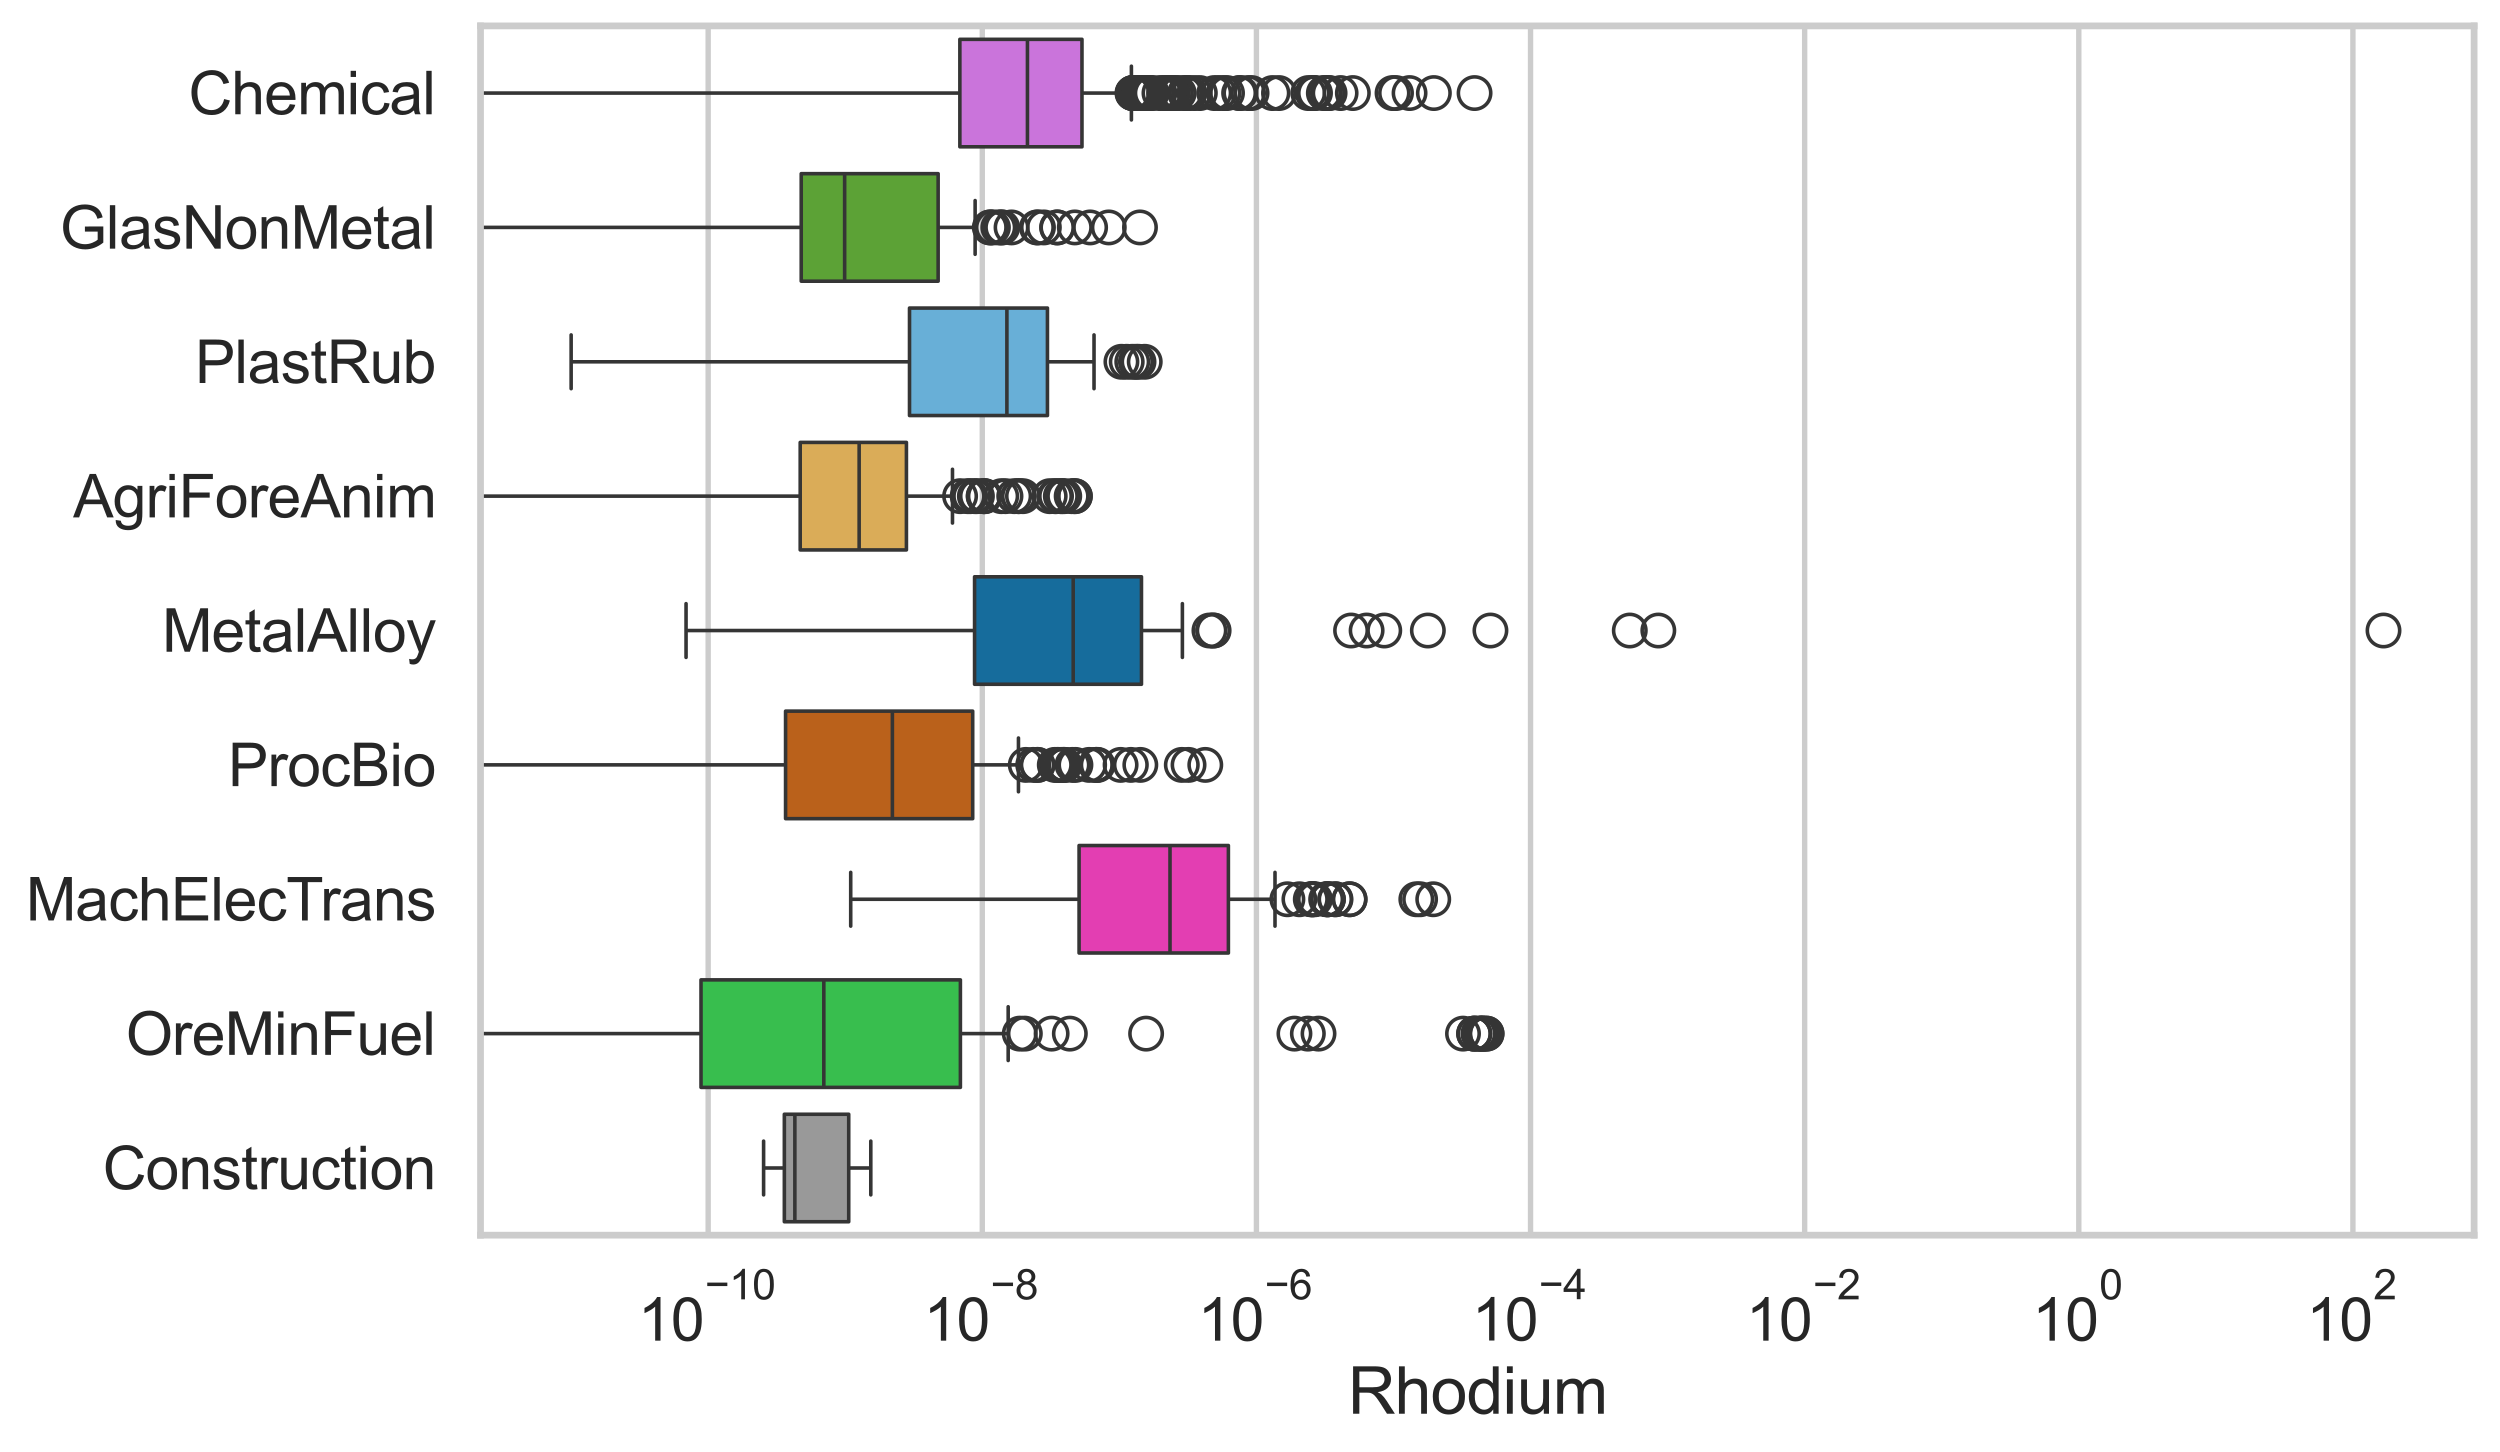 <?xml version="1.0" encoding="utf-8" standalone="no"?>
<!DOCTYPE svg PUBLIC "-//W3C//DTD SVG 1.1//EN"
  "http://www.w3.org/Graphics/SVG/1.1/DTD/svg11.dtd">
<svg xmlns:xlink="http://www.w3.org/1999/xlink" width="695.577pt" height="404.121pt" viewBox="0 0 695.577 404.121" xmlns="http://www.w3.org/2000/svg" version="1.1">
 <defs>
  <style type="text/css">*{stroke-linejoin: round; stroke-linecap: butt}</style>
 </defs>
 <g id="figure_1">
  <g id="patch_1">
   <path d="M 0 404.121 
L 695.577 404.121 
L 695.577 0 
L 0 0 
z
" style="fill: #ffffff"/>
  </g>
  <g id="axes_1">
   <g id="patch_2">
    <path d="M 133.697 343.665 
L 688.377 343.665 
L 688.377 7.2 
L 133.697 7.2 
z
" style="fill: #ffffff"/>
   </g>
   <g id="matplotlib.axis_1">
    <g id="xtick_1">
     <g id="line2d_1">
      <path d="M 197.033 343.665 
L 197.033 7.2 
" clip-path="url(#p78aff78fb3)" style="fill: none; stroke: #cccccc; stroke-width: 1.5; stroke-linecap: round"/>
     </g>
     <g id="text_1">
      <!-- $\mathdefault{10^{-10}}$ -->
      <g style="fill: #262626" transform="translate(177.48 373.18) scale(0.165 -0.165)">
       <defs>
        <path id="ArialMT-31" d="M 2384 0 
L 1822 0 
L 1822 3584 
Q 1619 3391 1289 3197 
Q 959 3003 697 2906 
L 697 3450 
Q 1169 3672 1522 3987 
Q 1875 4303 2022 4600 
L 2384 4600 
L 2384 0 
z
" transform="scale(0.016)"/>
        <path id="ArialMT-30" d="M 266 2259 
Q 266 3072 433 3567 
Q 600 4063 929 4331 
Q 1259 4600 1759 4600 
Q 2128 4600 2406 4451 
Q 2684 4303 2865 4023 
Q 3047 3744 3150 3342 
Q 3253 2941 3253 2259 
Q 3253 1453 3087 958 
Q 2922 463 2592 192 
Q 2263 -78 1759 -78 
Q 1097 -78 719 397 
Q 266 969 266 2259 
z
M 844 2259 
Q 844 1131 1108 757 
Q 1372 384 1759 384 
Q 2147 384 2411 759 
Q 2675 1134 2675 2259 
Q 2675 3391 2411 3762 
Q 2147 4134 1753 4134 
Q 1366 4134 1134 3806 
Q 844 3388 844 2259 
z
" transform="scale(0.016)"/>
        <path id="ArialMT-2212" d="M 3381 1997 
L 356 1997 
L 356 2522 
L 3381 2522 
L 3381 1997 
z
" transform="scale(0.016)"/>
       </defs>
       <use xlink:href="#ArialMT-31" transform="translate(0 0.994)"/>
       <use xlink:href="#ArialMT-30" transform="translate(55.615 0.994)"/>
       <use xlink:href="#ArialMT-2212" transform="translate(112.973 70.688) scale(0.7)"/>
       <use xlink:href="#ArialMT-31" transform="translate(153.852 70.688) scale(0.7)"/>
       <use xlink:href="#ArialMT-30" transform="translate(192.782 70.688) scale(0.7)"/>
      </g>
     </g>
    </g>
    <g id="xtick_2">
     <g id="line2d_2">
      <path d="M 273.303 343.665 
L 273.303 7.2 
" clip-path="url(#p78aff78fb3)" style="fill: none; stroke: #cccccc; stroke-width: 1.5; stroke-linecap: round"/>
     </g>
     <g id="text_2">
      <!-- $\mathdefault{10^{-8}}$ -->
      <g style="fill: #262626" transform="translate(256.968 373.18) scale(0.165 -0.165)">
       <defs>
        <path id="ArialMT-38" d="M 1131 2484 
Q 781 2613 612 2850 
Q 444 3088 444 3419 
Q 444 3919 803 4259 
Q 1163 4600 1759 4600 
Q 2359 4600 2725 4251 
Q 3091 3903 3091 3403 
Q 3091 3084 2923 2848 
Q 2756 2613 2416 2484 
Q 2838 2347 3058 2040 
Q 3278 1734 3278 1309 
Q 3278 722 2862 322 
Q 2447 -78 1769 -78 
Q 1091 -78 675 323 
Q 259 725 259 1325 
Q 259 1772 486 2073 
Q 713 2375 1131 2484 
z
M 1019 3438 
Q 1019 3113 1228 2906 
Q 1438 2700 1772 2700 
Q 2097 2700 2305 2904 
Q 2513 3109 2513 3406 
Q 2513 3716 2298 3927 
Q 2084 4138 1766 4138 
Q 1444 4138 1231 3931 
Q 1019 3725 1019 3438 
z
M 838 1322 
Q 838 1081 952 856 
Q 1066 631 1291 507 
Q 1516 384 1775 384 
Q 2178 384 2440 643 
Q 2703 903 2703 1303 
Q 2703 1709 2433 1975 
Q 2163 2241 1756 2241 
Q 1359 2241 1098 1978 
Q 838 1716 838 1322 
z
" transform="scale(0.016)"/>
       </defs>
       <use xlink:href="#ArialMT-31" transform="translate(0 0.994)"/>
       <use xlink:href="#ArialMT-30" transform="translate(55.615 0.994)"/>
       <use xlink:href="#ArialMT-2212" transform="translate(112.973 70.688) scale(0.7)"/>
       <use xlink:href="#ArialMT-38" transform="translate(153.852 70.688) scale(0.7)"/>
      </g>
     </g>
    </g>
    <g id="xtick_3">
     <g id="line2d_3">
      <path d="M 349.573 343.665 
L 349.573 7.2 
" clip-path="url(#p78aff78fb3)" style="fill: none; stroke: #cccccc; stroke-width: 1.5; stroke-linecap: round"/>
     </g>
     <g id="text_3">
      <!-- $\mathdefault{10^{-6}}$ -->
      <g style="fill: #262626" transform="translate(333.238 373.18) scale(0.165 -0.165)">
       <defs>
        <path id="ArialMT-36" d="M 3184 3459 
L 2625 3416 
Q 2550 3747 2413 3897 
Q 2184 4138 1850 4138 
Q 1581 4138 1378 3988 
Q 1113 3794 959 3422 
Q 806 3050 800 2363 
Q 1003 2672 1297 2822 
Q 1591 2972 1913 2972 
Q 2475 2972 2870 2558 
Q 3266 2144 3266 1488 
Q 3266 1056 3080 686 
Q 2894 316 2569 119 
Q 2244 -78 1831 -78 
Q 1128 -78 684 439 
Q 241 956 241 2144 
Q 241 3472 731 4075 
Q 1159 4600 1884 4600 
Q 2425 4600 2770 4297 
Q 3116 3994 3184 3459 
z
M 888 1484 
Q 888 1194 1011 928 
Q 1134 663 1356 523 
Q 1578 384 1822 384 
Q 2178 384 2434 671 
Q 2691 959 2691 1453 
Q 2691 1928 2437 2201 
Q 2184 2475 1800 2475 
Q 1419 2475 1153 2201 
Q 888 1928 888 1484 
z
" transform="scale(0.016)"/>
       </defs>
       <use xlink:href="#ArialMT-31" transform="translate(0 0.994)"/>
       <use xlink:href="#ArialMT-30" transform="translate(55.615 0.994)"/>
       <use xlink:href="#ArialMT-2212" transform="translate(112.973 70.688) scale(0.7)"/>
       <use xlink:href="#ArialMT-36" transform="translate(153.852 70.688) scale(0.7)"/>
      </g>
     </g>
    </g>
    <g id="xtick_4">
     <g id="line2d_4">
      <path d="M 425.843 343.665 
L 425.843 7.2 
" clip-path="url(#p78aff78fb3)" style="fill: none; stroke: #cccccc; stroke-width: 1.5; stroke-linecap: round"/>
     </g>
     <g id="text_4">
      <!-- $\mathdefault{10^{-4}}$ -->
      <g style="fill: #262626" transform="translate(409.508 373.015) scale(0.165 -0.165)">
       <defs>
        <path id="ArialMT-34" d="M 2069 0 
L 2069 1097 
L 81 1097 
L 81 1613 
L 2172 4581 
L 2631 4581 
L 2631 1613 
L 3250 1613 
L 3250 1097 
L 2631 1097 
L 2631 0 
L 2069 0 
z
M 2069 1613 
L 2069 3678 
L 634 1613 
L 2069 1613 
z
" transform="scale(0.016)"/>
       </defs>
       <use xlink:href="#ArialMT-31" transform="translate(0 0.202)"/>
       <use xlink:href="#ArialMT-30" transform="translate(55.615 0.202)"/>
       <use xlink:href="#ArialMT-2212" transform="translate(112.973 69.895) scale(0.7)"/>
       <use xlink:href="#ArialMT-34" transform="translate(153.852 69.895) scale(0.7)"/>
      </g>
     </g>
    </g>
    <g id="xtick_5">
     <g id="line2d_5">
      <path d="M 502.113 343.665 
L 502.113 7.2 
" clip-path="url(#p78aff78fb3)" style="fill: none; stroke: #cccccc; stroke-width: 1.5; stroke-linecap: round"/>
     </g>
     <g id="text_5">
      <!-- $\mathdefault{10^{-2}}$ -->
      <g style="fill: #262626" transform="translate(485.778 373.18) scale(0.165 -0.165)">
       <defs>
        <path id="ArialMT-32" d="M 3222 541 
L 3222 0 
L 194 0 
Q 188 203 259 391 
Q 375 700 629 1000 
Q 884 1300 1366 1694 
Q 2113 2306 2375 2664 
Q 2638 3022 2638 3341 
Q 2638 3675 2398 3904 
Q 2159 4134 1775 4134 
Q 1369 4134 1125 3890 
Q 881 3647 878 3216 
L 300 3275 
Q 359 3922 746 4261 
Q 1134 4600 1788 4600 
Q 2447 4600 2831 4234 
Q 3216 3869 3216 3328 
Q 3216 3053 3103 2787 
Q 2991 2522 2730 2228 
Q 2469 1934 1863 1422 
Q 1356 997 1212 845 
Q 1069 694 975 541 
L 3222 541 
z
" transform="scale(0.016)"/>
       </defs>
       <use xlink:href="#ArialMT-31" transform="translate(0 0.994)"/>
       <use xlink:href="#ArialMT-30" transform="translate(55.615 0.994)"/>
       <use xlink:href="#ArialMT-2212" transform="translate(112.973 70.688) scale(0.7)"/>
       <use xlink:href="#ArialMT-32" transform="translate(153.852 70.688) scale(0.7)"/>
      </g>
     </g>
    </g>
    <g id="xtick_6">
     <g id="line2d_6">
      <path d="M 578.383 343.665 
L 578.383 7.2 
" clip-path="url(#p78aff78fb3)" style="fill: none; stroke: #cccccc; stroke-width: 1.5; stroke-linecap: round"/>
     </g>
     <g id="text_6">
      <!-- $\mathdefault{10^{0}}$ -->
      <g style="fill: #262626" transform="translate(565.43 373.18) scale(0.165 -0.165)">
       <use xlink:href="#ArialMT-31" transform="translate(0 0.994)"/>
       <use xlink:href="#ArialMT-30" transform="translate(55.615 0.994)"/>
       <use xlink:href="#ArialMT-30" transform="translate(112.973 70.688) scale(0.7)"/>
      </g>
     </g>
    </g>
    <g id="xtick_7">
     <g id="line2d_7">
      <path d="M 654.653 343.665 
L 654.653 7.2 
" clip-path="url(#p78aff78fb3)" style="fill: none; stroke: #cccccc; stroke-width: 1.5; stroke-linecap: round"/>
     </g>
     <g id="text_7">
      <!-- $\mathdefault{10^{2}}$ -->
      <g style="fill: #262626" transform="translate(641.7 373.18) scale(0.165 -0.165)">
       <use xlink:href="#ArialMT-31" transform="translate(0 0.994)"/>
       <use xlink:href="#ArialMT-30" transform="translate(55.615 0.994)"/>
       <use xlink:href="#ArialMT-32" transform="translate(112.973 70.688) scale(0.7)"/>
      </g>
     </g>
    </g>
    <g id="text_8">
     <!-- Rhodium -->
     <g style="fill: #262626" transform="translate(375.021 393.344) scale(0.18 -0.18)">
      <defs>
       <path id="ArialMT-52" d="M 503 0 
L 503 4581 
L 2534 4581 
Q 3147 4581 3465 4457 
Q 3784 4334 3975 4021 
Q 4166 3709 4166 3331 
Q 4166 2844 3850 2509 
Q 3534 2175 2875 2084 
Q 3116 1969 3241 1856 
Q 3506 1613 3744 1247 
L 4541 0 
L 3778 0 
L 3172 953 
Q 2906 1366 2734 1584 
Q 2563 1803 2427 1890 
Q 2291 1978 2150 2013 
Q 2047 2034 1813 2034 
L 1109 2034 
L 1109 0 
L 503 0 
z
M 1109 2559 
L 2413 2559 
Q 2828 2559 3062 2645 
Q 3297 2731 3419 2920 
Q 3541 3109 3541 3331 
Q 3541 3656 3305 3865 
Q 3069 4075 2559 4075 
L 1109 4075 
L 1109 2559 
z
" transform="scale(0.016)"/>
       <path id="ArialMT-68" d="M 422 0 
L 422 4581 
L 984 4581 
L 984 2938 
Q 1378 3394 1978 3394 
Q 2347 3394 2619 3248 
Q 2891 3103 3008 2847 
Q 3125 2591 3125 2103 
L 3125 0 
L 2563 0 
L 2563 2103 
Q 2563 2525 2380 2717 
Q 2197 2909 1863 2909 
Q 1613 2909 1392 2779 
Q 1172 2650 1078 2428 
Q 984 2206 984 1816 
L 984 0 
L 422 0 
z
" transform="scale(0.016)"/>
       <path id="ArialMT-6f" d="M 213 1659 
Q 213 2581 725 3025 
Q 1153 3394 1769 3394 
Q 2453 3394 2887 2945 
Q 3322 2497 3322 1706 
Q 3322 1066 3130 698 
Q 2938 331 2570 128 
Q 2203 -75 1769 -75 
Q 1072 -75 642 372 
Q 213 819 213 1659 
z
M 791 1659 
Q 791 1022 1069 705 
Q 1347 388 1769 388 
Q 2188 388 2466 706 
Q 2744 1025 2744 1678 
Q 2744 2294 2464 2611 
Q 2184 2928 1769 2928 
Q 1347 2928 1069 2612 
Q 791 2297 791 1659 
z
" transform="scale(0.016)"/>
       <path id="ArialMT-64" d="M 2575 0 
L 2575 419 
Q 2259 -75 1647 -75 
Q 1250 -75 917 144 
Q 584 363 401 755 
Q 219 1147 219 1656 
Q 219 2153 384 2558 
Q 550 2963 881 3178 
Q 1213 3394 1622 3394 
Q 1922 3394 2156 3267 
Q 2391 3141 2538 2938 
L 2538 4581 
L 3097 4581 
L 3097 0 
L 2575 0 
z
M 797 1656 
Q 797 1019 1065 703 
Q 1334 388 1700 388 
Q 2069 388 2326 689 
Q 2584 991 2584 1609 
Q 2584 2291 2321 2609 
Q 2059 2928 1675 2928 
Q 1300 2928 1048 2622 
Q 797 2316 797 1656 
z
" transform="scale(0.016)"/>
       <path id="ArialMT-69" d="M 425 3934 
L 425 4581 
L 988 4581 
L 988 3934 
L 425 3934 
z
M 425 0 
L 425 3319 
L 988 3319 
L 988 0 
L 425 0 
z
" transform="scale(0.016)"/>
       <path id="ArialMT-75" d="M 2597 0 
L 2597 488 
Q 2209 -75 1544 -75 
Q 1250 -75 995 37 
Q 741 150 617 320 
Q 494 491 444 738 
Q 409 903 409 1263 
L 409 3319 
L 972 3319 
L 972 1478 
Q 972 1038 1006 884 
Q 1059 663 1231 536 
Q 1403 409 1656 409 
Q 1909 409 2131 539 
Q 2353 669 2445 892 
Q 2538 1116 2538 1541 
L 2538 3319 
L 3100 3319 
L 3100 0 
L 2597 0 
z
" transform="scale(0.016)"/>
       <path id="ArialMT-6d" d="M 422 0 
L 422 3319 
L 925 3319 
L 925 2853 
Q 1081 3097 1340 3245 
Q 1600 3394 1931 3394 
Q 2300 3394 2536 3241 
Q 2772 3088 2869 2813 
Q 3263 3394 3894 3394 
Q 4388 3394 4653 3120 
Q 4919 2847 4919 2278 
L 4919 0 
L 4359 0 
L 4359 2091 
Q 4359 2428 4304 2576 
Q 4250 2725 4106 2815 
Q 3963 2906 3769 2906 
Q 3419 2906 3187 2673 
Q 2956 2441 2956 1928 
L 2956 0 
L 2394 0 
L 2394 2156 
Q 2394 2531 2256 2718 
Q 2119 2906 1806 2906 
Q 1569 2906 1367 2781 
Q 1166 2656 1075 2415 
Q 984 2175 984 1722 
L 984 0 
L 422 0 
z
" transform="scale(0.016)"/>
      </defs>
      <use xlink:href="#ArialMT-52"/>
      <use xlink:href="#ArialMT-68" transform="translate(72.217 0)"/>
      <use xlink:href="#ArialMT-6f" transform="translate(127.832 0)"/>
      <use xlink:href="#ArialMT-64" transform="translate(183.447 0)"/>
      <use xlink:href="#ArialMT-69" transform="translate(239.062 0)"/>
      <use xlink:href="#ArialMT-75" transform="translate(261.279 0)"/>
      <use xlink:href="#ArialMT-6d" transform="translate(316.895 0)"/>
     </g>
    </g>
   </g>
   <g id="matplotlib.axis_2">
    <g id="ytick_1">
     <g id="text_9">
      <!-- Chemical -->
      <g style="fill: #262626" transform="translate(52.428 31.798) scale(0.165 -0.165)">
       <defs>
        <path id="ArialMT-43" d="M 3763 1606 
L 4369 1453 
Q 4178 706 3683 314 
Q 3188 -78 2472 -78 
Q 1731 -78 1267 223 
Q 803 525 561 1097 
Q 319 1669 319 2325 
Q 319 3041 592 3573 
Q 866 4106 1370 4382 
Q 1875 4659 2481 4659 
Q 3169 4659 3637 4309 
Q 4106 3959 4291 3325 
L 3694 3184 
Q 3534 3684 3231 3912 
Q 2928 4141 2469 4141 
Q 1941 4141 1586 3887 
Q 1231 3634 1087 3207 
Q 944 2781 944 2328 
Q 944 1744 1114 1308 
Q 1284 872 1643 656 
Q 2003 441 2422 441 
Q 2931 441 3284 734 
Q 3638 1028 3763 1606 
z
" transform="scale(0.016)"/>
        <path id="ArialMT-65" d="M 2694 1069 
L 3275 997 
Q 3138 488 2766 206 
Q 2394 -75 1816 -75 
Q 1088 -75 661 373 
Q 234 822 234 1631 
Q 234 2469 665 2931 
Q 1097 3394 1784 3394 
Q 2450 3394 2872 2941 
Q 3294 2488 3294 1666 
Q 3294 1616 3291 1516 
L 816 1516 
Q 847 969 1125 678 
Q 1403 388 1819 388 
Q 2128 388 2347 550 
Q 2566 713 2694 1069 
z
M 847 1978 
L 2700 1978 
Q 2663 2397 2488 2606 
Q 2219 2931 1791 2931 
Q 1403 2931 1139 2672 
Q 875 2413 847 1978 
z
" transform="scale(0.016)"/>
        <path id="ArialMT-63" d="M 2588 1216 
L 3141 1144 
Q 3050 572 2676 248 
Q 2303 -75 1759 -75 
Q 1078 -75 664 370 
Q 250 816 250 1647 
Q 250 2184 428 2587 
Q 606 2991 970 3192 
Q 1334 3394 1763 3394 
Q 2303 3394 2647 3120 
Q 2991 2847 3088 2344 
L 2541 2259 
Q 2463 2594 2264 2762 
Q 2066 2931 1784 2931 
Q 1359 2931 1093 2626 
Q 828 2322 828 1663 
Q 828 994 1084 691 
Q 1341 388 1753 388 
Q 2084 388 2306 591 
Q 2528 794 2588 1216 
z
" transform="scale(0.016)"/>
        <path id="ArialMT-61" d="M 2588 409 
Q 2275 144 1986 34 
Q 1697 -75 1366 -75 
Q 819 -75 525 192 
Q 231 459 231 875 
Q 231 1119 342 1320 
Q 453 1522 633 1644 
Q 813 1766 1038 1828 
Q 1203 1872 1538 1913 
Q 2219 1994 2541 2106 
Q 2544 2222 2544 2253 
Q 2544 2597 2384 2738 
Q 2169 2928 1744 2928 
Q 1347 2928 1158 2789 
Q 969 2650 878 2297 
L 328 2372 
Q 403 2725 575 2942 
Q 747 3159 1072 3276 
Q 1397 3394 1825 3394 
Q 2250 3394 2515 3294 
Q 2781 3194 2906 3042 
Q 3031 2891 3081 2659 
Q 3109 2516 3109 2141 
L 3109 1391 
Q 3109 606 3145 398 
Q 3181 191 3288 0 
L 2700 0 
Q 2613 175 2588 409 
z
M 2541 1666 
Q 2234 1541 1622 1453 
Q 1275 1403 1131 1340 
Q 988 1278 909 1158 
Q 831 1038 831 891 
Q 831 666 1001 516 
Q 1172 366 1500 366 
Q 1825 366 2078 508 
Q 2331 650 2450 897 
Q 2541 1088 2541 1459 
L 2541 1666 
z
" transform="scale(0.016)"/>
        <path id="ArialMT-6c" d="M 409 0 
L 409 4581 
L 972 4581 
L 972 0 
L 409 0 
z
" transform="scale(0.016)"/>
       </defs>
       <use xlink:href="#ArialMT-43"/>
       <use xlink:href="#ArialMT-68" transform="translate(72.217 0)"/>
       <use xlink:href="#ArialMT-65" transform="translate(127.832 0)"/>
       <use xlink:href="#ArialMT-6d" transform="translate(183.447 0)"/>
       <use xlink:href="#ArialMT-69" transform="translate(266.748 0)"/>
       <use xlink:href="#ArialMT-63" transform="translate(288.965 0)"/>
       <use xlink:href="#ArialMT-61" transform="translate(338.965 0)"/>
       <use xlink:href="#ArialMT-6c" transform="translate(394.58 0)"/>
      </g>
     </g>
    </g>
    <g id="ytick_2">
     <g id="text_10">
      <!-- GlasNonMetal -->
      <g style="fill: #262626" transform="translate(16.659 69.183) scale(0.165 -0.165)">
       <defs>
        <path id="ArialMT-47" d="M 2638 1797 
L 2638 2334 
L 4578 2338 
L 4578 638 
Q 4131 281 3656 101 
Q 3181 -78 2681 -78 
Q 2006 -78 1454 211 
Q 903 500 622 1047 
Q 341 1594 341 2269 
Q 341 2938 620 3517 
Q 900 4097 1425 4378 
Q 1950 4659 2634 4659 
Q 3131 4659 3532 4498 
Q 3934 4338 4162 4050 
Q 4391 3763 4509 3300 
L 3963 3150 
Q 3859 3500 3706 3700 
Q 3553 3900 3268 4020 
Q 2984 4141 2638 4141 
Q 2222 4141 1919 4014 
Q 1616 3888 1430 3681 
Q 1244 3475 1141 3228 
Q 966 2803 966 2306 
Q 966 1694 1177 1281 
Q 1388 869 1791 669 
Q 2194 469 2647 469 
Q 3041 469 3416 620 
Q 3791 772 3984 944 
L 3984 1797 
L 2638 1797 
z
" transform="scale(0.016)"/>
        <path id="ArialMT-73" d="M 197 991 
L 753 1078 
Q 800 744 1014 566 
Q 1228 388 1613 388 
Q 2000 388 2187 545 
Q 2375 703 2375 916 
Q 2375 1106 2209 1216 
Q 2094 1291 1634 1406 
Q 1016 1563 777 1677 
Q 538 1791 414 1992 
Q 291 2194 291 2438 
Q 291 2659 392 2848 
Q 494 3038 669 3163 
Q 800 3259 1026 3326 
Q 1253 3394 1513 3394 
Q 1903 3394 2198 3281 
Q 2494 3169 2634 2976 
Q 2775 2784 2828 2463 
L 2278 2388 
Q 2241 2644 2061 2787 
Q 1881 2931 1553 2931 
Q 1166 2931 1000 2803 
Q 834 2675 834 2503 
Q 834 2394 903 2306 
Q 972 2216 1119 2156 
Q 1203 2125 1616 2013 
Q 2213 1853 2448 1751 
Q 2684 1650 2818 1456 
Q 2953 1263 2953 975 
Q 2953 694 2789 445 
Q 2625 197 2315 61 
Q 2006 -75 1616 -75 
Q 969 -75 630 194 
Q 291 463 197 991 
z
" transform="scale(0.016)"/>
        <path id="ArialMT-4e" d="M 488 0 
L 488 4581 
L 1109 4581 
L 3516 984 
L 3516 4581 
L 4097 4581 
L 4097 0 
L 3475 0 
L 1069 3600 
L 1069 0 
L 488 0 
z
" transform="scale(0.016)"/>
        <path id="ArialMT-6e" d="M 422 0 
L 422 3319 
L 928 3319 
L 928 2847 
Q 1294 3394 1984 3394 
Q 2284 3394 2536 3286 
Q 2788 3178 2913 3003 
Q 3038 2828 3088 2588 
Q 3119 2431 3119 2041 
L 3119 0 
L 2556 0 
L 2556 2019 
Q 2556 2363 2490 2533 
Q 2425 2703 2258 2804 
Q 2091 2906 1866 2906 
Q 1506 2906 1245 2678 
Q 984 2450 984 1813 
L 984 0 
L 422 0 
z
" transform="scale(0.016)"/>
        <path id="ArialMT-4d" d="M 475 0 
L 475 4581 
L 1388 4581 
L 2472 1338 
Q 2622 884 2691 659 
Q 2769 909 2934 1394 
L 4031 4581 
L 4847 4581 
L 4847 0 
L 4263 0 
L 4263 3834 
L 2931 0 
L 2384 0 
L 1059 3900 
L 1059 0 
L 475 0 
z
" transform="scale(0.016)"/>
        <path id="ArialMT-74" d="M 1650 503 
L 1731 6 
Q 1494 -44 1306 -44 
Q 1000 -44 831 53 
Q 663 150 594 308 
Q 525 466 525 972 
L 525 2881 
L 113 2881 
L 113 3319 
L 525 3319 
L 525 4141 
L 1084 4478 
L 1084 3319 
L 1650 3319 
L 1650 2881 
L 1084 2881 
L 1084 941 
Q 1084 700 1114 631 
Q 1144 563 1211 522 
Q 1278 481 1403 481 
Q 1497 481 1650 503 
z
" transform="scale(0.016)"/>
       </defs>
       <use xlink:href="#ArialMT-47"/>
       <use xlink:href="#ArialMT-6c" transform="translate(77.783 0)"/>
       <use xlink:href="#ArialMT-61" transform="translate(100 0)"/>
       <use xlink:href="#ArialMT-73" transform="translate(155.615 0)"/>
       <use xlink:href="#ArialMT-4e" transform="translate(205.615 0)"/>
       <use xlink:href="#ArialMT-6f" transform="translate(277.832 0)"/>
       <use xlink:href="#ArialMT-6e" transform="translate(333.447 0)"/>
       <use xlink:href="#ArialMT-4d" transform="translate(389.062 0)"/>
       <use xlink:href="#ArialMT-65" transform="translate(472.363 0)"/>
       <use xlink:href="#ArialMT-74" transform="translate(527.979 0)"/>
       <use xlink:href="#ArialMT-61" transform="translate(555.762 0)"/>
       <use xlink:href="#ArialMT-6c" transform="translate(611.377 0)"/>
      </g>
     </g>
    </g>
    <g id="ytick_3">
     <g id="text_11">
      <!-- PlastRub -->
      <g style="fill: #262626" transform="translate(54.248 106.568) scale(0.165 -0.165)">
       <defs>
        <path id="ArialMT-50" d="M 494 0 
L 494 4581 
L 2222 4581 
Q 2678 4581 2919 4538 
Q 3256 4481 3484 4323 
Q 3713 4166 3852 3881 
Q 3991 3597 3991 3256 
Q 3991 2672 3619 2267 
Q 3247 1863 2275 1863 
L 1100 1863 
L 1100 0 
L 494 0 
z
M 1100 2403 
L 2284 2403 
Q 2872 2403 3119 2622 
Q 3366 2841 3366 3238 
Q 3366 3525 3220 3729 
Q 3075 3934 2838 4000 
Q 2684 4041 2272 4041 
L 1100 4041 
L 1100 2403 
z
" transform="scale(0.016)"/>
        <path id="ArialMT-62" d="M 941 0 
L 419 0 
L 419 4581 
L 981 4581 
L 981 2947 
Q 1338 3394 1891 3394 
Q 2197 3394 2470 3270 
Q 2744 3147 2920 2923 
Q 3097 2700 3197 2384 
Q 3297 2069 3297 1709 
Q 3297 856 2875 390 
Q 2453 -75 1863 -75 
Q 1275 -75 941 416 
L 941 0 
z
M 934 1684 
Q 934 1088 1097 822 
Q 1363 388 1816 388 
Q 2184 388 2453 708 
Q 2722 1028 2722 1663 
Q 2722 2313 2464 2622 
Q 2206 2931 1841 2931 
Q 1472 2931 1203 2611 
Q 934 2291 934 1684 
z
" transform="scale(0.016)"/>
       </defs>
       <use xlink:href="#ArialMT-50"/>
       <use xlink:href="#ArialMT-6c" transform="translate(66.699 0)"/>
       <use xlink:href="#ArialMT-61" transform="translate(88.916 0)"/>
       <use xlink:href="#ArialMT-73" transform="translate(144.531 0)"/>
       <use xlink:href="#ArialMT-74" transform="translate(194.531 0)"/>
       <use xlink:href="#ArialMT-52" transform="translate(222.314 0)"/>
       <use xlink:href="#ArialMT-75" transform="translate(294.531 0)"/>
       <use xlink:href="#ArialMT-62" transform="translate(350.146 0)"/>
      </g>
     </g>
    </g>
    <g id="ytick_4">
     <g id="text_12">
      <!-- AgriForeAnim -->
      <g style="fill: #262626" transform="translate(20.341 143.953) scale(0.165 -0.165)">
       <defs>
        <path id="ArialMT-41" d="M -9 0 
L 1750 4581 
L 2403 4581 
L 4278 0 
L 3588 0 
L 3053 1388 
L 1138 1388 
L 634 0 
L -9 0 
z
M 1313 1881 
L 2866 1881 
L 2388 3150 
Q 2169 3728 2063 4100 
Q 1975 3659 1816 3225 
L 1313 1881 
z
" transform="scale(0.016)"/>
        <path id="ArialMT-67" d="M 319 -275 
L 866 -356 
Q 900 -609 1056 -725 
Q 1266 -881 1628 -881 
Q 2019 -881 2231 -725 
Q 2444 -569 2519 -288 
Q 2563 -116 2559 434 
Q 2191 0 1641 0 
Q 956 0 581 494 
Q 206 988 206 1678 
Q 206 2153 378 2554 
Q 550 2956 876 3175 
Q 1203 3394 1644 3394 
Q 2231 3394 2613 2919 
L 2613 3319 
L 3131 3319 
L 3131 450 
Q 3131 -325 2973 -648 
Q 2816 -972 2473 -1159 
Q 2131 -1347 1631 -1347 
Q 1038 -1347 672 -1080 
Q 306 -813 319 -275 
z
M 784 1719 
Q 784 1066 1043 766 
Q 1303 466 1694 466 
Q 2081 466 2343 764 
Q 2606 1063 2606 1700 
Q 2606 2309 2336 2618 
Q 2066 2928 1684 2928 
Q 1309 2928 1046 2623 
Q 784 2319 784 1719 
z
" transform="scale(0.016)"/>
        <path id="ArialMT-72" d="M 416 0 
L 416 3319 
L 922 3319 
L 922 2816 
Q 1116 3169 1280 3281 
Q 1444 3394 1641 3394 
Q 1925 3394 2219 3213 
L 2025 2691 
Q 1819 2813 1613 2813 
Q 1428 2813 1281 2702 
Q 1134 2591 1072 2394 
Q 978 2094 978 1738 
L 978 0 
L 416 0 
z
" transform="scale(0.016)"/>
        <path id="ArialMT-46" d="M 525 0 
L 525 4581 
L 3616 4581 
L 3616 4041 
L 1131 4041 
L 1131 2622 
L 3281 2622 
L 3281 2081 
L 1131 2081 
L 1131 0 
L 525 0 
z
" transform="scale(0.016)"/>
       </defs>
       <use xlink:href="#ArialMT-41"/>
       <use xlink:href="#ArialMT-67" transform="translate(66.699 0)"/>
       <use xlink:href="#ArialMT-72" transform="translate(122.314 0)"/>
       <use xlink:href="#ArialMT-69" transform="translate(155.615 0)"/>
       <use xlink:href="#ArialMT-46" transform="translate(177.832 0)"/>
       <use xlink:href="#ArialMT-6f" transform="translate(238.916 0)"/>
       <use xlink:href="#ArialMT-72" transform="translate(294.531 0)"/>
       <use xlink:href="#ArialMT-65" transform="translate(327.832 0)"/>
       <use xlink:href="#ArialMT-41" transform="translate(383.447 0)"/>
       <use xlink:href="#ArialMT-6e" transform="translate(450.146 0)"/>
       <use xlink:href="#ArialMT-69" transform="translate(505.762 0)"/>
       <use xlink:href="#ArialMT-6d" transform="translate(527.979 0)"/>
      </g>
     </g>
    </g>
    <g id="ytick_5">
     <g id="text_13">
      <!-- MetalAlloy -->
      <g style="fill: #262626" transform="translate(45.088 181.337) scale(0.165 -0.165)">
       <defs>
        <path id="ArialMT-79" d="M 397 -1278 
L 334 -750 
Q 519 -800 656 -800 
Q 844 -800 956 -737 
Q 1069 -675 1141 -563 
Q 1194 -478 1313 -144 
Q 1328 -97 1363 -6 
L 103 3319 
L 709 3319 
L 1400 1397 
Q 1534 1031 1641 628 
Q 1738 1016 1872 1384 
L 2581 3319 
L 3144 3319 
L 1881 -56 
Q 1678 -603 1566 -809 
Q 1416 -1088 1222 -1217 
Q 1028 -1347 759 -1347 
Q 597 -1347 397 -1278 
z
" transform="scale(0.016)"/>
       </defs>
       <use xlink:href="#ArialMT-4d"/>
       <use xlink:href="#ArialMT-65" transform="translate(83.301 0)"/>
       <use xlink:href="#ArialMT-74" transform="translate(138.916 0)"/>
       <use xlink:href="#ArialMT-61" transform="translate(166.699 0)"/>
       <use xlink:href="#ArialMT-6c" transform="translate(222.314 0)"/>
       <use xlink:href="#ArialMT-41" transform="translate(244.531 0)"/>
       <use xlink:href="#ArialMT-6c" transform="translate(311.23 0)"/>
       <use xlink:href="#ArialMT-6c" transform="translate(333.447 0)"/>
       <use xlink:href="#ArialMT-6f" transform="translate(355.664 0)"/>
       <use xlink:href="#ArialMT-79" transform="translate(411.279 0)"/>
      </g>
     </g>
    </g>
    <g id="ytick_6">
     <g id="text_14">
      <!-- ProcBio -->
      <g style="fill: #262626" transform="translate(63.424 218.722) scale(0.165 -0.165)">
       <defs>
        <path id="ArialMT-42" d="M 469 0 
L 469 4581 
L 2188 4581 
Q 2713 4581 3030 4442 
Q 3347 4303 3526 4014 
Q 3706 3725 3706 3409 
Q 3706 3116 3547 2856 
Q 3388 2597 3066 2438 
Q 3481 2316 3704 2022 
Q 3928 1728 3928 1328 
Q 3928 1006 3792 729 
Q 3656 453 3456 303 
Q 3256 153 2954 76 
Q 2653 0 2216 0 
L 469 0 
z
M 1075 2656 
L 2066 2656 
Q 2469 2656 2644 2709 
Q 2875 2778 2992 2937 
Q 3109 3097 3109 3338 
Q 3109 3566 3000 3739 
Q 2891 3913 2687 3977 
Q 2484 4041 1991 4041 
L 1075 4041 
L 1075 2656 
z
M 1075 541 
L 2216 541 
Q 2509 541 2628 563 
Q 2838 600 2978 687 
Q 3119 775 3209 942 
Q 3300 1109 3300 1328 
Q 3300 1584 3169 1773 
Q 3038 1963 2805 2039 
Q 2572 2116 2134 2116 
L 1075 2116 
L 1075 541 
z
" transform="scale(0.016)"/>
       </defs>
       <use xlink:href="#ArialMT-50"/>
       <use xlink:href="#ArialMT-72" transform="translate(66.699 0)"/>
       <use xlink:href="#ArialMT-6f" transform="translate(100 0)"/>
       <use xlink:href="#ArialMT-63" transform="translate(155.615 0)"/>
       <use xlink:href="#ArialMT-42" transform="translate(205.615 0)"/>
       <use xlink:href="#ArialMT-69" transform="translate(272.314 0)"/>
       <use xlink:href="#ArialMT-6f" transform="translate(294.531 0)"/>
      </g>
     </g>
    </g>
    <g id="ytick_7">
     <g id="text_15">
      <!-- MachElecTrans -->
      <g style="fill: #262626" transform="translate(7.2 256.107) scale(0.165 -0.165)">
       <defs>
        <path id="ArialMT-45" d="M 506 0 
L 506 4581 
L 3819 4581 
L 3819 4041 
L 1113 4041 
L 1113 2638 
L 3647 2638 
L 3647 2100 
L 1113 2100 
L 1113 541 
L 3925 541 
L 3925 0 
L 506 0 
z
" transform="scale(0.016)"/>
        <path id="ArialMT-54" d="M 1659 0 
L 1659 4041 
L 150 4041 
L 150 4581 
L 3781 4581 
L 3781 4041 
L 2266 4041 
L 2266 0 
L 1659 0 
z
" transform="scale(0.016)"/>
       </defs>
       <use xlink:href="#ArialMT-4d"/>
       <use xlink:href="#ArialMT-61" transform="translate(83.301 0)"/>
       <use xlink:href="#ArialMT-63" transform="translate(138.916 0)"/>
       <use xlink:href="#ArialMT-68" transform="translate(188.916 0)"/>
       <use xlink:href="#ArialMT-45" transform="translate(244.531 0)"/>
       <use xlink:href="#ArialMT-6c" transform="translate(311.23 0)"/>
       <use xlink:href="#ArialMT-65" transform="translate(333.447 0)"/>
       <use xlink:href="#ArialMT-63" transform="translate(389.062 0)"/>
       <use xlink:href="#ArialMT-54" transform="translate(439.062 0)"/>
       <use xlink:href="#ArialMT-72" transform="translate(496.396 0)"/>
       <use xlink:href="#ArialMT-61" transform="translate(529.697 0)"/>
       <use xlink:href="#ArialMT-6e" transform="translate(585.312 0)"/>
       <use xlink:href="#ArialMT-73" transform="translate(640.928 0)"/>
      </g>
     </g>
    </g>
    <g id="ytick_8">
     <g id="text_16">
      <!-- OreMinFuel -->
      <g style="fill: #262626" transform="translate(35.013 293.492) scale(0.165 -0.165)">
       <defs>
        <path id="ArialMT-4f" d="M 309 2231 
Q 309 3372 921 4017 
Q 1534 4663 2503 4663 
Q 3138 4663 3647 4359 
Q 4156 4056 4423 3514 
Q 4691 2972 4691 2284 
Q 4691 1588 4409 1038 
Q 4128 488 3612 205 
Q 3097 -78 2500 -78 
Q 1853 -78 1343 234 
Q 834 547 571 1087 
Q 309 1628 309 2231 
z
M 934 2222 
Q 934 1394 1379 917 
Q 1825 441 2497 441 
Q 3181 441 3623 922 
Q 4066 1403 4066 2288 
Q 4066 2847 3877 3264 
Q 3688 3681 3323 3911 
Q 2959 4141 2506 4141 
Q 1863 4141 1398 3698 
Q 934 3256 934 2222 
z
" transform="scale(0.016)"/>
       </defs>
       <use xlink:href="#ArialMT-4f"/>
       <use xlink:href="#ArialMT-72" transform="translate(77.783 0)"/>
       <use xlink:href="#ArialMT-65" transform="translate(111.084 0)"/>
       <use xlink:href="#ArialMT-4d" transform="translate(166.699 0)"/>
       <use xlink:href="#ArialMT-69" transform="translate(250 0)"/>
       <use xlink:href="#ArialMT-6e" transform="translate(272.217 0)"/>
       <use xlink:href="#ArialMT-46" transform="translate(327.832 0)"/>
       <use xlink:href="#ArialMT-75" transform="translate(388.916 0)"/>
       <use xlink:href="#ArialMT-65" transform="translate(444.531 0)"/>
       <use xlink:href="#ArialMT-6c" transform="translate(500.146 0)"/>
      </g>
     </g>
    </g>
    <g id="ytick_9">
     <g id="text_17">
      <!-- Construction -->
      <g style="fill: #262626" transform="translate(28.575 330.877) scale(0.165 -0.165)">
       <use xlink:href="#ArialMT-43"/>
       <use xlink:href="#ArialMT-6f" transform="translate(72.217 0)"/>
       <use xlink:href="#ArialMT-6e" transform="translate(127.832 0)"/>
       <use xlink:href="#ArialMT-73" transform="translate(183.447 0)"/>
       <use xlink:href="#ArialMT-74" transform="translate(233.447 0)"/>
       <use xlink:href="#ArialMT-72" transform="translate(261.23 0)"/>
       <use xlink:href="#ArialMT-75" transform="translate(294.531 0)"/>
       <use xlink:href="#ArialMT-63" transform="translate(350.146 0)"/>
       <use xlink:href="#ArialMT-74" transform="translate(400.146 0)"/>
       <use xlink:href="#ArialMT-69" transform="translate(427.93 0)"/>
       <use xlink:href="#ArialMT-6f" transform="translate(450.146 0)"/>
       <use xlink:href="#ArialMT-6e" transform="translate(505.762 0)"/>
      </g>
     </g>
    </g>
   </g>
   <g id="patch_3">
    <path d="M 267.062 10.938 
L 267.062 40.846 
L 301.038 40.846 
L 301.038 10.938 
L 267.062 10.938 
z
" clip-path="url(#p78aff78fb3)" style="fill: #ca74db; stroke: #353535; stroke-linejoin: miter"/>
   </g>
   <g id="line2d_8">
    <path d="M 267.062 25.892 
L -1 25.892 
" clip-path="url(#p78aff78fb3)" style="fill: none; stroke: #353535"/>
   </g>
   <g id="line2d_9">
    <path d="M 301.038 25.892 
L 314.79 25.892 
" clip-path="url(#p78aff78fb3)" style="fill: none; stroke: #353535"/>
   </g>
   <g id="line2d_10">
    <path clip-path="url(#p78aff78fb3)" style="fill: none; stroke: #353535; stroke-linecap: round"/>
   </g>
   <g id="line2d_11">
    <path d="M 314.79 18.415 
L 314.79 33.369 
" clip-path="url(#p78aff78fb3)" style="fill: none; stroke: #353535; stroke-linecap: round"/>
   </g>
   <g id="line2d_12">
    <defs>
     <path id="m155936168b" d="M 0 4.5 
C 1.193 4.5 2.338 4.026 3.182 3.182 
C 4.026 2.338 4.5 1.193 4.5 0 
C 4.5 -1.193 4.026 -2.338 3.182 -3.182 
C 2.338 -4.026 1.193 -4.5 0 -4.5 
C -1.193 -4.5 -2.338 -4.026 -3.182 -3.182 
C -4.026 -2.338 -4.5 -1.193 -4.5 0 
C -4.5 1.193 -4.026 2.338 -3.182 3.182 
C -2.338 4.026 -1.193 4.5 0 4.5 
z
" style="stroke: #353535"/>
    </defs>
    <g clip-path="url(#p78aff78fb3)">
     <use xlink:href="#m155936168b" x="347.251" y="25.892" style="fill-opacity: 0; stroke: #353535"/>
     <use xlink:href="#m155936168b" x="318.034" y="25.892" style="fill-opacity: 0; stroke: #353535"/>
     <use xlink:href="#m155936168b" x="365.871" y="25.892" style="fill-opacity: 0; stroke: #353535"/>
     <use xlink:href="#m155936168b" x="316.903" y="25.892" style="fill-opacity: 0; stroke: #353535"/>
     <use xlink:href="#m155936168b" x="319.42" y="25.892" style="fill-opacity: 0; stroke: #353535"/>
     <use xlink:href="#m155936168b" x="398.945" y="25.892" style="fill-opacity: 0; stroke: #353535"/>
     <use xlink:href="#m155936168b" x="318.861" y="25.892" style="fill-opacity: 0; stroke: #353535"/>
     <use xlink:href="#m155936168b" x="329.716" y="25.892" style="fill-opacity: 0; stroke: #353535"/>
     <use xlink:href="#m155936168b" x="315.197" y="25.892" style="fill-opacity: 0; stroke: #353535"/>
     <use xlink:href="#m155936168b" x="387.45" y="25.892" style="fill-opacity: 0; stroke: #353535"/>
     <use xlink:href="#m155936168b" x="325.917" y="25.892" style="fill-opacity: 0; stroke: #353535"/>
     <use xlink:href="#m155936168b" x="392.181" y="25.892" style="fill-opacity: 0; stroke: #353535"/>
     <use xlink:href="#m155936168b" x="330.006" y="25.892" style="fill-opacity: 0; stroke: #353535"/>
     <use xlink:href="#m155936168b" x="319.246" y="25.892" style="fill-opacity: 0; stroke: #353535"/>
     <use xlink:href="#m155936168b" x="319.295" y="25.892" style="fill-opacity: 0; stroke: #353535"/>
     <use xlink:href="#m155936168b" x="324.008" y="25.892" style="fill-opacity: 0; stroke: #353535"/>
     <use xlink:href="#m155936168b" x="315.24" y="25.892" style="fill-opacity: 0; stroke: #353535"/>
     <use xlink:href="#m155936168b" x="376.402" y="25.892" style="fill-opacity: 0; stroke: #353535"/>
     <use xlink:href="#m155936168b" x="316.291" y="25.892" style="fill-opacity: 0; stroke: #353535"/>
     <use xlink:href="#m155936168b" x="365.529" y="25.892" style="fill-opacity: 0; stroke: #353535"/>
     <use xlink:href="#m155936168b" x="369.458" y="25.892" style="fill-opacity: 0; stroke: #353535"/>
     <use xlink:href="#m155936168b" x="316.691" y="25.892" style="fill-opacity: 0; stroke: #353535"/>
     <use xlink:href="#m155936168b" x="355.855" y="25.892" style="fill-opacity: 0; stroke: #353535"/>
     <use xlink:href="#m155936168b" x="320.216" y="25.892" style="fill-opacity: 0; stroke: #353535"/>
     <use xlink:href="#m155936168b" x="337.849" y="25.892" style="fill-opacity: 0; stroke: #353535"/>
     <use xlink:href="#m155936168b" x="325.126" y="25.892" style="fill-opacity: 0; stroke: #353535"/>
     <use xlink:href="#m155936168b" x="315.451" y="25.892" style="fill-opacity: 0; stroke: #353535"/>
     <use xlink:href="#m155936168b" x="368.639" y="25.892" style="fill-opacity: 0; stroke: #353535"/>
     <use xlink:href="#m155936168b" x="317.716" y="25.892" style="fill-opacity: 0; stroke: #353535"/>
     <use xlink:href="#m155936168b" x="325.225" y="25.892" style="fill-opacity: 0; stroke: #353535"/>
     <use xlink:href="#m155936168b" x="341.394" y="25.892" style="fill-opacity: 0; stroke: #353535"/>
     <use xlink:href="#m155936168b" x="325.28" y="25.892" style="fill-opacity: 0; stroke: #353535"/>
     <use xlink:href="#m155936168b" x="316.63" y="25.892" style="fill-opacity: 0; stroke: #353535"/>
     <use xlink:href="#m155936168b" x="317.144" y="25.892" style="fill-opacity: 0; stroke: #353535"/>
     <use xlink:href="#m155936168b" x="327.968" y="25.892" style="fill-opacity: 0; stroke: #353535"/>
     <use xlink:href="#m155936168b" x="319.783" y="25.892" style="fill-opacity: 0; stroke: #353535"/>
     <use xlink:href="#m155936168b" x="368.334" y="25.892" style="fill-opacity: 0; stroke: #353535"/>
     <use xlink:href="#m155936168b" x="369.93" y="25.892" style="fill-opacity: 0; stroke: #353535"/>
     <use xlink:href="#m155936168b" x="326.315" y="25.892" style="fill-opacity: 0; stroke: #353535"/>
     <use xlink:href="#m155936168b" x="330.055" y="25.892" style="fill-opacity: 0; stroke: #353535"/>
     <use xlink:href="#m155936168b" x="339.144" y="25.892" style="fill-opacity: 0; stroke: #353535"/>
     <use xlink:href="#m155936168b" x="323.905" y="25.892" style="fill-opacity: 0; stroke: #353535"/>
     <use xlink:href="#m155936168b" x="322.599" y="25.892" style="fill-opacity: 0; stroke: #353535"/>
     <use xlink:href="#m155936168b" x="318.377" y="25.892" style="fill-opacity: 0; stroke: #353535"/>
     <use xlink:href="#m155936168b" x="326.143" y="25.892" style="fill-opacity: 0; stroke: #353535"/>
     <use xlink:href="#m155936168b" x="344.761" y="25.892" style="fill-opacity: 0; stroke: #353535"/>
     <use xlink:href="#m155936168b" x="315.088" y="25.892" style="fill-opacity: 0; stroke: #353535"/>
     <use xlink:href="#m155936168b" x="410.269" y="25.892" style="fill-opacity: 0; stroke: #353535"/>
     <use xlink:href="#m155936168b" x="388.41" y="25.892" style="fill-opacity: 0; stroke: #353535"/>
     <use xlink:href="#m155936168b" x="364.008" y="25.892" style="fill-opacity: 0; stroke: #353535"/>
     <use xlink:href="#m155936168b" x="320.436" y="25.892" style="fill-opacity: 0; stroke: #353535"/>
     <use xlink:href="#m155936168b" x="332.32" y="25.892" style="fill-opacity: 0; stroke: #353535"/>
     <use xlink:href="#m155936168b" x="330.893" y="25.892" style="fill-opacity: 0; stroke: #353535"/>
     <use xlink:href="#m155936168b" x="324.691" y="25.892" style="fill-opacity: 0; stroke: #353535"/>
     <use xlink:href="#m155936168b" x="333.832" y="25.892" style="fill-opacity: 0; stroke: #353535"/>
     <use xlink:href="#m155936168b" x="315.321" y="25.892" style="fill-opacity: 0; stroke: #353535"/>
     <use xlink:href="#m155936168b" x="324.595" y="25.892" style="fill-opacity: 0; stroke: #353535"/>
     <use xlink:href="#m155936168b" x="318.277" y="25.892" style="fill-opacity: 0; stroke: #353535"/>
     <use xlink:href="#m155936168b" x="345.12" y="25.892" style="fill-opacity: 0; stroke: #353535"/>
     <use xlink:href="#m155936168b" x="372.995" y="25.892" style="fill-opacity: 0; stroke: #353535"/>
     <use xlink:href="#m155936168b" x="315.927" y="25.892" style="fill-opacity: 0; stroke: #353535"/>
     <use xlink:href="#m155936168b" x="354.029" y="25.892" style="fill-opacity: 0; stroke: #353535"/>
     <use xlink:href="#m155936168b" x="327.15" y="25.892" style="fill-opacity: 0; stroke: #353535"/>
     <use xlink:href="#m155936168b" x="348.219" y="25.892" style="fill-opacity: 0; stroke: #353535"/>
     <use xlink:href="#m155936168b" x="340.426" y="25.892" style="fill-opacity: 0; stroke: #353535"/>
     <use xlink:href="#m155936168b" x="365.216" y="25.892" style="fill-opacity: 0; stroke: #353535"/>
    </g>
   </g>
   <g id="patch_4">
    <path d="M 222.925 48.323 
L 222.925 78.231 
L 261.021 78.231 
L 261.021 48.323 
L 222.925 48.323 
z
" clip-path="url(#p78aff78fb3)" style="fill: #5ca236; stroke: #353535; stroke-linejoin: miter"/>
   </g>
   <g id="line2d_13">
    <path d="M 222.925 63.277 
L -1 63.277 
" clip-path="url(#p78aff78fb3)" style="fill: none; stroke: #353535"/>
   </g>
   <g id="line2d_14">
    <path d="M 261.021 63.277 
L 271.31 63.277 
" clip-path="url(#p78aff78fb3)" style="fill: none; stroke: #353535"/>
   </g>
   <g id="line2d_15">
    <path clip-path="url(#p78aff78fb3)" style="fill: none; stroke: #353535; stroke-linecap: round"/>
   </g>
   <g id="line2d_16">
    <path d="M 271.31 55.8 
L 271.31 70.754 
" clip-path="url(#p78aff78fb3)" style="fill: none; stroke: #353535; stroke-linecap: round"/>
   </g>
   <g id="line2d_17">
    <g clip-path="url(#p78aff78fb3)">
     <use xlink:href="#m155936168b" x="278.6" y="63.277" style="fill-opacity: 0; stroke: #353535"/>
     <use xlink:href="#m155936168b" x="275.552" y="63.277" style="fill-opacity: 0; stroke: #353535"/>
     <use xlink:href="#m155936168b" x="276.257" y="63.277" style="fill-opacity: 0; stroke: #353535"/>
     <use xlink:href="#m155936168b" x="294.107" y="63.277" style="fill-opacity: 0; stroke: #353535"/>
     <use xlink:href="#m155936168b" x="275.4" y="63.277" style="fill-opacity: 0; stroke: #353535"/>
     <use xlink:href="#m155936168b" x="288.793" y="63.277" style="fill-opacity: 0; stroke: #353535"/>
     <use xlink:href="#m155936168b" x="277.767" y="63.277" style="fill-opacity: 0; stroke: #353535"/>
     <use xlink:href="#m155936168b" x="281.439" y="63.277" style="fill-opacity: 0; stroke: #353535"/>
     <use xlink:href="#m155936168b" x="294.195" y="63.277" style="fill-opacity: 0; stroke: #353535"/>
     <use xlink:href="#m155936168b" x="290.434" y="63.277" style="fill-opacity: 0; stroke: #353535"/>
     <use xlink:href="#m155936168b" x="303.302" y="63.277" style="fill-opacity: 0; stroke: #353535"/>
     <use xlink:href="#m155936168b" x="299.041" y="63.277" style="fill-opacity: 0; stroke: #353535"/>
     <use xlink:href="#m155936168b" x="317.174" y="63.277" style="fill-opacity: 0; stroke: #353535"/>
     <use xlink:href="#m155936168b" x="278.857" y="63.277" style="fill-opacity: 0; stroke: #353535"/>
     <use xlink:href="#m155936168b" x="288.502" y="63.277" style="fill-opacity: 0; stroke: #353535"/>
     <use xlink:href="#m155936168b" x="308.496" y="63.277" style="fill-opacity: 0; stroke: #353535"/>
    </g>
   </g>
   <g id="patch_5">
    <path d="M 253.053 85.708 
L 253.053 115.616 
L 291.43 115.616 
L 291.43 85.708 
L 253.053 85.708 
z
" clip-path="url(#p78aff78fb3)" style="fill: #68afd7; stroke: #353535; stroke-linejoin: miter"/>
   </g>
   <g id="line2d_18">
    <path d="M 253.053 100.662 
L 158.91 100.662 
" clip-path="url(#p78aff78fb3)" style="fill: none; stroke: #353535"/>
   </g>
   <g id="line2d_19">
    <path d="M 291.43 100.662 
L 304.391 100.662 
" clip-path="url(#p78aff78fb3)" style="fill: none; stroke: #353535"/>
   </g>
   <g id="line2d_20">
    <path d="M 158.91 93.185 
L 158.91 108.139 
" clip-path="url(#p78aff78fb3)" style="fill: none; stroke: #353535; stroke-linecap: round"/>
   </g>
   <g id="line2d_21">
    <path d="M 304.391 93.185 
L 304.391 108.139 
" clip-path="url(#p78aff78fb3)" style="fill: none; stroke: #353535; stroke-linecap: round"/>
   </g>
   <g id="line2d_22">
    <g clip-path="url(#p78aff78fb3)">
     <use xlink:href="#m155936168b" x="316.769" y="100.662" style="fill-opacity: 0; stroke: #353535"/>
     <use xlink:href="#m155936168b" x="313.484" y="100.662" style="fill-opacity: 0; stroke: #353535"/>
     <use xlink:href="#m155936168b" x="312.014" y="100.662" style="fill-opacity: 0; stroke: #353535"/>
     <use xlink:href="#m155936168b" x="318.5" y="100.662" style="fill-opacity: 0; stroke: #353535"/>
     <use xlink:href="#m155936168b" x="316.049" y="100.662" style="fill-opacity: 0; stroke: #353535"/>
     <use xlink:href="#m155936168b" x="315.032" y="100.662" style="fill-opacity: 0; stroke: #353535"/>
    </g>
   </g>
   <g id="patch_6">
    <path d="M 222.641 123.093 
L 222.641 153.001 
L 252.194 153.001 
L 252.194 123.093 
L 222.641 123.093 
z
" clip-path="url(#p78aff78fb3)" style="fill: #daac58; stroke: #353535; stroke-linejoin: miter"/>
   </g>
   <g id="line2d_23">
    <path d="M 222.641 138.047 
L -1 138.047 
" clip-path="url(#p78aff78fb3)" style="fill: none; stroke: #353535"/>
   </g>
   <g id="line2d_24">
    <path d="M 252.194 138.047 
L 265.009 138.047 
" clip-path="url(#p78aff78fb3)" style="fill: none; stroke: #353535"/>
   </g>
   <g id="line2d_25">
    <path clip-path="url(#p78aff78fb3)" style="fill: none; stroke: #353535; stroke-linecap: round"/>
   </g>
   <g id="line2d_26">
    <path d="M 265.009 130.57 
L 265.009 145.524 
" clip-path="url(#p78aff78fb3)" style="fill: none; stroke: #353535; stroke-linecap: round"/>
   </g>
   <g id="line2d_27">
    <g clip-path="url(#p78aff78fb3)">
     <use xlink:href="#m155936168b" x="283.349" y="138.047" style="fill-opacity: 0; stroke: #353535"/>
     <use xlink:href="#m155936168b" x="293.824" y="138.047" style="fill-opacity: 0; stroke: #353535"/>
     <use xlink:href="#m155936168b" x="295.154" y="138.047" style="fill-opacity: 0; stroke: #353535"/>
     <use xlink:href="#m155936168b" x="271.232" y="138.047" style="fill-opacity: 0; stroke: #353535"/>
     <use xlink:href="#m155936168b" x="292.06" y="138.047" style="fill-opacity: 0; stroke: #353535"/>
     <use xlink:href="#m155936168b" x="279.757" y="138.047" style="fill-opacity: 0; stroke: #353535"/>
     <use xlink:href="#m155936168b" x="283.502" y="138.047" style="fill-opacity: 0; stroke: #353535"/>
     <use xlink:href="#m155936168b" x="274" y="138.047" style="fill-opacity: 0; stroke: #353535"/>
     <use xlink:href="#m155936168b" x="298.166" y="138.047" style="fill-opacity: 0; stroke: #353535"/>
     <use xlink:href="#m155936168b" x="267.129" y="138.047" style="fill-opacity: 0; stroke: #353535"/>
     <use xlink:href="#m155936168b" x="299.061" y="138.047" style="fill-opacity: 0; stroke: #353535"/>
     <use xlink:href="#m155936168b" x="273.669" y="138.047" style="fill-opacity: 0; stroke: #353535"/>
     <use xlink:href="#m155936168b" x="273.73" y="138.047" style="fill-opacity: 0; stroke: #353535"/>
     <use xlink:href="#m155936168b" x="271.806" y="138.047" style="fill-opacity: 0; stroke: #353535"/>
     <use xlink:href="#m155936168b" x="278.574" y="138.047" style="fill-opacity: 0; stroke: #353535"/>
     <use xlink:href="#m155936168b" x="269.233" y="138.047" style="fill-opacity: 0; stroke: #353535"/>
     <use xlink:href="#m155936168b" x="295.536" y="138.047" style="fill-opacity: 0; stroke: #353535"/>
     <use xlink:href="#m155936168b" x="299.052" y="138.047" style="fill-opacity: 0; stroke: #353535"/>
     <use xlink:href="#m155936168b" x="296.108" y="138.047" style="fill-opacity: 0; stroke: #353535"/>
     <use xlink:href="#m155936168b" x="269.939" y="138.047" style="fill-opacity: 0; stroke: #353535"/>
     <use xlink:href="#m155936168b" x="293.525" y="138.047" style="fill-opacity: 0; stroke: #353535"/>
     <use xlink:href="#m155936168b" x="284.616" y="138.047" style="fill-opacity: 0; stroke: #353535"/>
     <use xlink:href="#m155936168b" x="282.186" y="138.047" style="fill-opacity: 0; stroke: #353535"/>
    </g>
   </g>
   <g id="patch_7">
    <path d="M 271.157 160.478 
L 271.157 190.386 
L 317.591 190.386 
L 317.591 160.478 
L 271.157 160.478 
z
" clip-path="url(#p78aff78fb3)" style="fill: #166c9c; stroke: #353535; stroke-linejoin: miter"/>
   </g>
   <g id="line2d_28">
    <path d="M 271.157 175.432 
L 190.881 175.432 
" clip-path="url(#p78aff78fb3)" style="fill: none; stroke: #353535"/>
   </g>
   <g id="line2d_29">
    <path d="M 317.591 175.432 
L 328.976 175.432 
" clip-path="url(#p78aff78fb3)" style="fill: none; stroke: #353535"/>
   </g>
   <g id="line2d_30">
    <path d="M 190.881 167.955 
L 190.881 182.909 
" clip-path="url(#p78aff78fb3)" style="fill: none; stroke: #353535; stroke-linecap: round"/>
   </g>
   <g id="line2d_31">
    <path d="M 328.976 167.955 
L 328.976 182.909 
" clip-path="url(#p78aff78fb3)" style="fill: none; stroke: #353535; stroke-linecap: round"/>
   </g>
   <g id="line2d_32">
    <g clip-path="url(#p78aff78fb3)">
     <use xlink:href="#m155936168b" x="453.455" y="175.432" style="fill-opacity: 0; stroke: #353535"/>
     <use xlink:href="#m155936168b" x="336.503" y="175.432" style="fill-opacity: 0; stroke: #353535"/>
     <use xlink:href="#m155936168b" x="375.905" y="175.432" style="fill-opacity: 0; stroke: #353535"/>
     <use xlink:href="#m155936168b" x="461.398" y="175.432" style="fill-opacity: 0; stroke: #353535"/>
     <use xlink:href="#m155936168b" x="397.272" y="175.432" style="fill-opacity: 0; stroke: #353535"/>
     <use xlink:href="#m155936168b" x="414.686" y="175.432" style="fill-opacity: 0; stroke: #353535"/>
     <use xlink:href="#m155936168b" x="663.164" y="175.432" style="fill-opacity: 0; stroke: #353535"/>
     <use xlink:href="#m155936168b" x="385.143" y="175.432" style="fill-opacity: 0; stroke: #353535"/>
     <use xlink:href="#m155936168b" x="380.232" y="175.432" style="fill-opacity: 0; stroke: #353535"/>
     <use xlink:href="#m155936168b" x="337.507" y="175.432" style="fill-opacity: 0; stroke: #353535"/>
     <use xlink:href="#m155936168b" x="337.664" y="175.432" style="fill-opacity: 0; stroke: #353535"/>
    </g>
   </g>
   <g id="patch_8">
    <path d="M 218.569 197.863 
L 218.569 227.771 
L 270.634 227.771 
L 270.634 197.863 
L 218.569 197.863 
z
" clip-path="url(#p78aff78fb3)" style="fill: #ba611b; stroke: #353535; stroke-linejoin: miter"/>
   </g>
   <g id="line2d_33">
    <path d="M 218.569 212.817 
L -1 212.817 
" clip-path="url(#p78aff78fb3)" style="fill: none; stroke: #353535"/>
   </g>
   <g id="line2d_34">
    <path d="M 270.634 212.817 
L 283.366 212.817 
" clip-path="url(#p78aff78fb3)" style="fill: none; stroke: #353535"/>
   </g>
   <g id="line2d_35">
    <path clip-path="url(#p78aff78fb3)" style="fill: none; stroke: #353535; stroke-linecap: round"/>
   </g>
   <g id="line2d_36">
    <path d="M 283.366 205.34 
L 283.366 220.294 
" clip-path="url(#p78aff78fb3)" style="fill: none; stroke: #353535; stroke-linecap: round"/>
   </g>
   <g id="line2d_37">
    <g clip-path="url(#p78aff78fb3)">
     <use xlink:href="#m155936168b" x="285.398" y="212.817" style="fill-opacity: 0; stroke: #353535"/>
     <use xlink:href="#m155936168b" x="296.187" y="212.817" style="fill-opacity: 0; stroke: #353535"/>
     <use xlink:href="#m155936168b" x="294.522" y="212.817" style="fill-opacity: 0; stroke: #353535"/>
     <use xlink:href="#m155936168b" x="304.936" y="212.817" style="fill-opacity: 0; stroke: #353535"/>
     <use xlink:href="#m155936168b" x="294.127" y="212.817" style="fill-opacity: 0; stroke: #353535"/>
     <use xlink:href="#m155936168b" x="328.811" y="212.817" style="fill-opacity: 0; stroke: #353535"/>
     <use xlink:href="#m155936168b" x="299.218" y="212.817" style="fill-opacity: 0; stroke: #353535"/>
     <use xlink:href="#m155936168b" x="296.092" y="212.817" style="fill-opacity: 0; stroke: #353535"/>
     <use xlink:href="#m155936168b" x="293.472" y="212.817" style="fill-opacity: 0; stroke: #353535"/>
     <use xlink:href="#m155936168b" x="305.4" y="212.817" style="fill-opacity: 0; stroke: #353535"/>
     <use xlink:href="#m155936168b" x="303.035" y="212.817" style="fill-opacity: 0; stroke: #353535"/>
     <use xlink:href="#m155936168b" x="335.347" y="212.817" style="fill-opacity: 0; stroke: #353535"/>
     <use xlink:href="#m155936168b" x="295.759" y="212.817" style="fill-opacity: 0; stroke: #353535"/>
     <use xlink:href="#m155936168b" x="330.689" y="212.817" style="fill-opacity: 0; stroke: #353535"/>
     <use xlink:href="#m155936168b" x="298.394" y="212.817" style="fill-opacity: 0; stroke: #353535"/>
     <use xlink:href="#m155936168b" x="288.719" y="212.817" style="fill-opacity: 0; stroke: #353535"/>
     <use xlink:href="#m155936168b" x="314.636" y="212.817" style="fill-opacity: 0; stroke: #353535"/>
     <use xlink:href="#m155936168b" x="287.474" y="212.817" style="fill-opacity: 0; stroke: #353535"/>
     <use xlink:href="#m155936168b" x="288.611" y="212.817" style="fill-opacity: 0; stroke: #353535"/>
     <use xlink:href="#m155936168b" x="311.785" y="212.817" style="fill-opacity: 0; stroke: #353535"/>
     <use xlink:href="#m155936168b" x="295.3" y="212.817" style="fill-opacity: 0; stroke: #353535"/>
     <use xlink:href="#m155936168b" x="317.274" y="212.817" style="fill-opacity: 0; stroke: #353535"/>
     <use xlink:href="#m155936168b" x="304.991" y="212.817" style="fill-opacity: 0; stroke: #353535"/>
    </g>
   </g>
   <g id="patch_9">
    <path d="M 300.234 235.248 
L 300.234 265.156 
L 341.775 265.156 
L 341.775 235.248 
L 300.234 235.248 
z
" clip-path="url(#p78aff78fb3)" style="fill: #e33eb2; stroke: #353535; stroke-linejoin: miter"/>
   </g>
   <g id="line2d_38">
    <path d="M 300.234 250.202 
L 236.694 250.202 
" clip-path="url(#p78aff78fb3)" style="fill: none; stroke: #353535"/>
   </g>
   <g id="line2d_39">
    <path d="M 341.775 250.202 
L 354.744 250.202 
" clip-path="url(#p78aff78fb3)" style="fill: none; stroke: #353535"/>
   </g>
   <g id="line2d_40">
    <path d="M 236.694 242.725 
L 236.694 257.679 
" clip-path="url(#p78aff78fb3)" style="fill: none; stroke: #353535; stroke-linecap: round"/>
   </g>
   <g id="line2d_41">
    <path d="M 354.744 242.725 
L 354.744 257.679 
" clip-path="url(#p78aff78fb3)" style="fill: none; stroke: #353535; stroke-linecap: round"/>
   </g>
   <g id="line2d_42">
    <g clip-path="url(#p78aff78fb3)">
     <use xlink:href="#m155936168b" x="371.584" y="250.202" style="fill-opacity: 0; stroke: #353535"/>
     <use xlink:href="#m155936168b" x="369.405" y="250.202" style="fill-opacity: 0; stroke: #353535"/>
     <use xlink:href="#m155936168b" x="358.196" y="250.202" style="fill-opacity: 0; stroke: #353535"/>
     <use xlink:href="#m155936168b" x="371.471" y="250.202" style="fill-opacity: 0; stroke: #353535"/>
     <use xlink:href="#m155936168b" x="368.979" y="250.202" style="fill-opacity: 0; stroke: #353535"/>
     <use xlink:href="#m155936168b" x="375.494" y="250.202" style="fill-opacity: 0; stroke: #353535"/>
     <use xlink:href="#m155936168b" x="398.769" y="250.202" style="fill-opacity: 0; stroke: #353535"/>
     <use xlink:href="#m155936168b" x="395.114" y="250.202" style="fill-opacity: 0; stroke: #353535"/>
     <use xlink:href="#m155936168b" x="365.23" y="250.202" style="fill-opacity: 0; stroke: #353535"/>
     <use xlink:href="#m155936168b" x="365.863" y="250.202" style="fill-opacity: 0; stroke: #353535"/>
     <use xlink:href="#m155936168b" x="361.535" y="250.202" style="fill-opacity: 0; stroke: #353535"/>
     <use xlink:href="#m155936168b" x="394.064" y="250.202" style="fill-opacity: 0; stroke: #353535"/>
     <use xlink:href="#m155936168b" x="364.964" y="250.202" style="fill-opacity: 0; stroke: #353535"/>
     <use xlink:href="#m155936168b" x="369.475" y="250.202" style="fill-opacity: 0; stroke: #353535"/>
     <use xlink:href="#m155936168b" x="369.405" y="250.202" style="fill-opacity: 0; stroke: #353535"/>
     <use xlink:href="#m155936168b" x="375.503" y="250.202" style="fill-opacity: 0; stroke: #353535"/>
     <use xlink:href="#m155936168b" x="365.239" y="250.202" style="fill-opacity: 0; stroke: #353535"/>
     <use xlink:href="#m155936168b" x="364.701" y="250.202" style="fill-opacity: 0; stroke: #353535"/>
    </g>
   </g>
   <g id="patch_10">
    <path d="M 195.043 272.633 
L 195.043 302.541 
L 267.21 302.541 
L 267.21 272.633 
L 195.043 272.633 
z
" clip-path="url(#p78aff78fb3)" style="fill: #38be4e; stroke: #353535; stroke-linejoin: miter"/>
   </g>
   <g id="line2d_43">
    <path d="M 195.043 287.587 
L -1 287.587 
" clip-path="url(#p78aff78fb3)" style="fill: none; stroke: #353535"/>
   </g>
   <g id="line2d_44">
    <path d="M 267.21 287.587 
L 280.508 287.587 
" clip-path="url(#p78aff78fb3)" style="fill: none; stroke: #353535"/>
   </g>
   <g id="line2d_45">
    <path clip-path="url(#p78aff78fb3)" style="fill: none; stroke: #353535; stroke-linecap: round"/>
   </g>
   <g id="line2d_46">
    <path d="M 280.508 280.11 
L 280.508 295.064 
" clip-path="url(#p78aff78fb3)" style="fill: none; stroke: #353535; stroke-linecap: round"/>
   </g>
   <g id="line2d_47">
    <g clip-path="url(#p78aff78fb3)">
     <use xlink:href="#m155936168b" x="360.153" y="287.587" style="fill-opacity: 0; stroke: #353535"/>
     <use xlink:href="#m155936168b" x="292.59" y="287.587" style="fill-opacity: 0; stroke: #353535"/>
     <use xlink:href="#m155936168b" x="412.791" y="287.587" style="fill-opacity: 0; stroke: #353535"/>
     <use xlink:href="#m155936168b" x="411.789" y="287.587" style="fill-opacity: 0; stroke: #353535"/>
     <use xlink:href="#m155936168b" x="410.146" y="287.587" style="fill-opacity: 0; stroke: #353535"/>
     <use xlink:href="#m155936168b" x="297.66" y="287.587" style="fill-opacity: 0; stroke: #353535"/>
     <use xlink:href="#m155936168b" x="363.884" y="287.587" style="fill-opacity: 0; stroke: #353535"/>
     <use xlink:href="#m155936168b" x="412.294" y="287.587" style="fill-opacity: 0; stroke: #353535"/>
     <use xlink:href="#m155936168b" x="412.325" y="287.587" style="fill-opacity: 0; stroke: #353535"/>
     <use xlink:href="#m155936168b" x="410.151" y="287.587" style="fill-opacity: 0; stroke: #353535"/>
     <use xlink:href="#m155936168b" x="413.603" y="287.587" style="fill-opacity: 0; stroke: #353535"/>
     <use xlink:href="#m155936168b" x="410.251" y="287.587" style="fill-opacity: 0; stroke: #353535"/>
     <use xlink:href="#m155936168b" x="283.728" y="287.587" style="fill-opacity: 0; stroke: #353535"/>
     <use xlink:href="#m155936168b" x="411.337" y="287.587" style="fill-opacity: 0; stroke: #353535"/>
     <use xlink:href="#m155936168b" x="407.051" y="287.587" style="fill-opacity: 0; stroke: #353535"/>
     <use xlink:href="#m155936168b" x="285.139" y="287.587" style="fill-opacity: 0; stroke: #353535"/>
     <use xlink:href="#m155936168b" x="412.3" y="287.587" style="fill-opacity: 0; stroke: #353535"/>
     <use xlink:href="#m155936168b" x="366.851" y="287.587" style="fill-opacity: 0; stroke: #353535"/>
     <use xlink:href="#m155936168b" x="413.61" y="287.587" style="fill-opacity: 0; stroke: #353535"/>
     <use xlink:href="#m155936168b" x="318.885" y="287.587" style="fill-opacity: 0; stroke: #353535"/>
    </g>
   </g>
   <g id="patch_11">
    <path d="M 218.229 310.018 
L 218.229 339.926 
L 236.14 339.926 
L 236.14 310.018 
L 218.229 310.018 
z
" clip-path="url(#p78aff78fb3)" style="fill: #999999; stroke: #353535; stroke-linejoin: miter"/>
   </g>
   <g id="line2d_48">
    <path d="M 218.229 324.972 
L 212.457 324.972 
" clip-path="url(#p78aff78fb3)" style="fill: none; stroke: #353535"/>
   </g>
   <g id="line2d_49">
    <path d="M 236.14 324.972 
L 242.281 324.972 
" clip-path="url(#p78aff78fb3)" style="fill: none; stroke: #353535"/>
   </g>
   <g id="line2d_50">
    <path d="M 212.457 317.495 
L 212.457 332.449 
" clip-path="url(#p78aff78fb3)" style="fill: none; stroke: #353535; stroke-linecap: round"/>
   </g>
   <g id="line2d_51">
    <path d="M 242.281 317.495 
L 242.281 332.449 
" clip-path="url(#p78aff78fb3)" style="fill: none; stroke: #353535; stroke-linecap: round"/>
   </g>
   <g id="line2d_52"/>
   <g id="line2d_53">
    <path d="M 285.867 10.938 
L 285.867 40.846 
" clip-path="url(#p78aff78fb3)" style="fill: none; stroke: #353535"/>
   </g>
   <g id="line2d_54">
    <path d="M 235.004 48.323 
L 235.004 78.231 
" clip-path="url(#p78aff78fb3)" style="fill: none; stroke: #353535"/>
   </g>
   <g id="line2d_55">
    <path d="M 280.148 85.708 
L 280.148 115.616 
" clip-path="url(#p78aff78fb3)" style="fill: none; stroke: #353535"/>
   </g>
   <g id="line2d_56">
    <path d="M 239.042 123.093 
L 239.042 153.001 
" clip-path="url(#p78aff78fb3)" style="fill: none; stroke: #353535"/>
   </g>
   <g id="line2d_57">
    <path d="M 298.596 160.478 
L 298.596 190.386 
" clip-path="url(#p78aff78fb3)" style="fill: none; stroke: #353535"/>
   </g>
   <g id="line2d_58">
    <path d="M 248.29 197.863 
L 248.29 227.771 
" clip-path="url(#p78aff78fb3)" style="fill: none; stroke: #353535"/>
   </g>
   <g id="line2d_59">
    <path d="M 325.531 235.248 
L 325.531 265.156 
" clip-path="url(#p78aff78fb3)" style="fill: none; stroke: #353535"/>
   </g>
   <g id="line2d_60">
    <path d="M 229.212 272.633 
L 229.212 302.541 
" clip-path="url(#p78aff78fb3)" style="fill: none; stroke: #353535"/>
   </g>
   <g id="line2d_61">
    <path d="M 221.154 310.018 
L 221.154 339.926 
" clip-path="url(#p78aff78fb3)" style="fill: none; stroke: #353535"/>
   </g>
   <g id="patch_12">
    <path d="M 133.697 343.665 
L 133.697 7.2 
" style="fill: none; stroke: #cccccc; stroke-width: 1.875; stroke-linejoin: miter; stroke-linecap: square"/>
   </g>
   <g id="patch_13">
    <path d="M 688.377 343.665 
L 688.377 7.2 
" style="fill: none; stroke: #cccccc; stroke-width: 1.875; stroke-linejoin: miter; stroke-linecap: square"/>
   </g>
   <g id="patch_14">
    <path d="M 133.697 343.665 
L 688.377 343.665 
" style="fill: none; stroke: #cccccc; stroke-width: 1.875; stroke-linejoin: miter; stroke-linecap: square"/>
   </g>
   <g id="patch_15">
    <path d="M 133.697 7.2 
L 688.377 7.2 
" style="fill: none; stroke: #cccccc; stroke-width: 1.875; stroke-linejoin: miter; stroke-linecap: square"/>
   </g>
  </g>
 </g>
 <defs>
  <clipPath id="p78aff78fb3">
   <rect x="133.697" y="7.2" width="554.68" height="336.465"/>
  </clipPath>
 </defs>
</svg>
